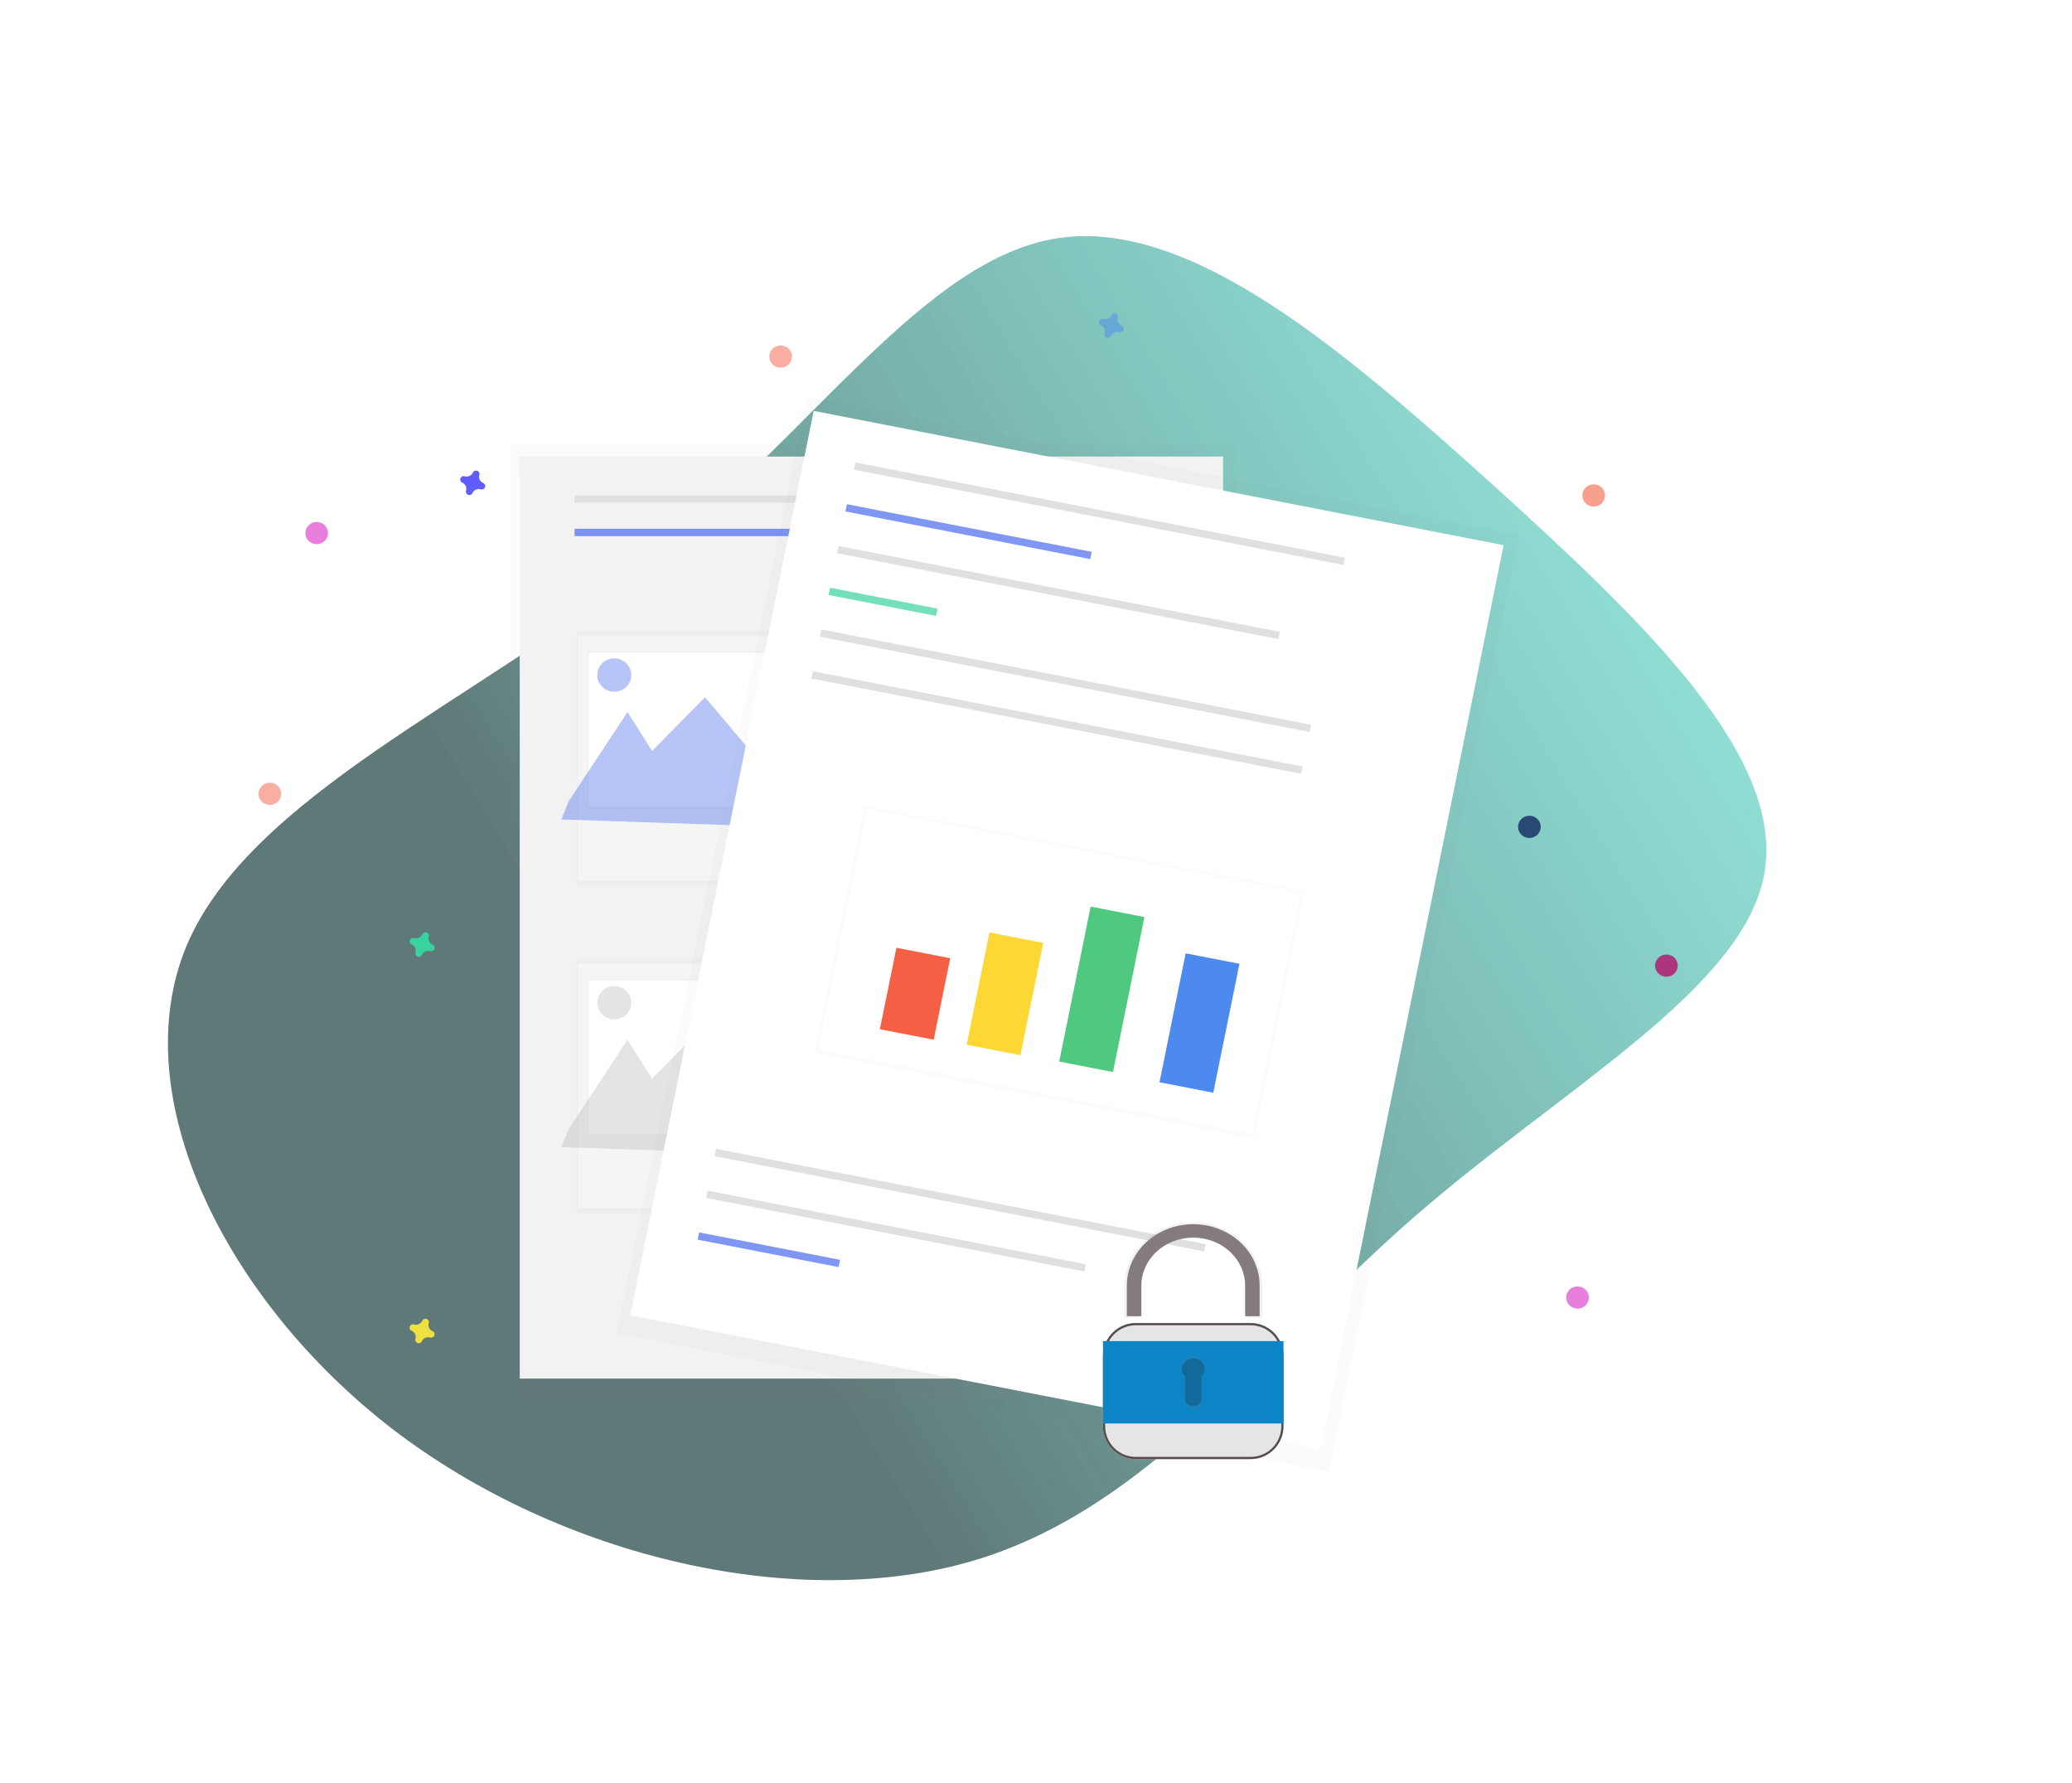 <svg width="946" height="814" viewBox="0 0 946 814" fill="none" xmlns="http://www.w3.org/2000/svg">
<g id="Document">
<g id="blob 1">
<path id="Vector" d="M683.485 223.036C751.124 284.493 814.979 345.543 805.519 398.86C796.059 451.77 712.811 496.947 645.172 555.962C577.533 614.977 525.03 688.237 445.093 712.25C364.683 736.263 256.366 711.436 179.267 652.421C102.641 593.406 56.76 500.203 85.14 431.827C113.993 363.451 217.58 319.902 294.679 258.445C371.778 196.988 422.389 117.623 483.406 108.669C544.423 99.715 615.373 161.579 683.485 223.036Z" fill="url(#paint0_linear)"/>
</g>
<g id="undraw_secure_data_0rwp 1">
<g id="TheDots">
<path id="Vector_2" opacity="0.5" d="M512.182 148.756C511.469 148.452 510.895 147.901 510.57 147.209C510.244 146.517 510.19 145.732 510.418 145.004C510.455 144.892 510.479 144.776 510.488 144.658C510.5 144.332 510.406 144.011 510.221 143.74C510.036 143.469 509.768 143.262 509.456 143.148C509.143 143.034 508.803 143.019 508.481 143.106C508.16 143.192 507.874 143.375 507.665 143.629C507.594 143.723 507.535 143.825 507.489 143.933C507.178 144.631 506.616 145.193 505.909 145.512C505.202 145.83 504.4 145.883 503.656 145.66C503.542 145.624 503.424 145.601 503.304 145.591C502.971 145.58 502.642 145.672 502.366 145.853C502.089 146.035 501.877 146.297 501.761 146.602C501.644 146.908 501.629 147.242 501.718 147.557C501.806 147.871 501.993 148.151 502.252 148.355C502.348 148.425 502.452 148.483 502.563 148.528C503.276 148.832 503.85 149.383 504.175 150.075C504.501 150.767 504.555 151.552 504.327 152.28C504.29 152.392 504.266 152.508 504.256 152.626C504.245 152.952 504.338 153.273 504.524 153.544C504.709 153.815 504.977 154.023 505.289 154.136C505.601 154.25 505.942 154.265 506.264 154.179C506.585 154.092 506.87 153.909 507.079 153.655C507.15 153.561 507.209 153.459 507.256 153.351C507.567 152.653 508.129 152.091 508.836 151.772C509.543 151.454 510.344 151.401 511.088 151.624C511.203 151.66 511.321 151.684 511.441 151.693C511.774 151.704 512.102 151.613 512.379 151.431C512.656 151.25 512.868 150.988 512.984 150.682C513.1 150.376 513.115 150.042 513.027 149.728C512.939 149.413 512.752 149.134 512.493 148.929C512.397 148.86 512.292 148.802 512.182 148.756Z" fill="#4D8AF0"/>
<path id="Vector_3" opacity="0.9" d="M197.521 607.706C196.808 607.402 196.234 606.851 195.909 606.159C195.583 605.467 195.529 604.682 195.757 603.954C195.794 603.842 195.818 603.726 195.827 603.608C195.839 603.282 195.745 602.961 195.56 602.69C195.375 602.419 195.107 602.212 194.795 602.098C194.482 601.984 194.142 601.969 193.82 602.055C193.499 602.142 193.213 602.325 193.004 602.579C192.934 602.673 192.874 602.775 192.828 602.883C192.517 603.581 191.955 604.143 191.248 604.462C190.541 604.78 189.74 604.833 188.996 604.61C188.881 604.574 188.763 604.55 188.643 604.541C188.31 604.53 187.982 604.622 187.705 604.803C187.428 604.984 187.216 605.247 187.1 605.552C186.984 605.858 186.968 606.192 187.057 606.506C187.145 606.821 187.332 607.1 187.591 607.305C187.687 607.375 187.792 607.433 187.902 607.478C188.615 607.782 189.189 608.333 189.514 609.025C189.84 609.717 189.894 610.502 189.666 611.23C189.629 611.342 189.605 611.458 189.595 611.576C189.584 611.902 189.678 612.223 189.863 612.494C190.048 612.765 190.316 612.972 190.628 613.086C190.94 613.2 191.281 613.215 191.603 613.129C191.924 613.042 192.209 612.859 192.419 612.605C192.489 612.511 192.549 612.409 192.595 612.301C192.906 611.603 193.468 611.041 194.175 610.722C194.882 610.404 195.683 610.351 196.427 610.574C196.542 610.61 196.66 610.634 196.78 610.643C197.113 610.654 197.441 610.562 197.718 610.381C197.995 610.2 198.207 609.937 198.323 609.632C198.439 609.326 198.454 608.992 198.366 608.678C198.278 608.363 198.091 608.084 197.832 607.879C197.736 607.809 197.631 607.751 197.521 607.706Z" fill="#FFEB3C"/>
<path id="Vector_4" opacity="0.8" d="M220.62 220.511C219.906 220.207 219.332 219.656 219.007 218.964C218.682 218.272 218.628 217.487 218.855 216.759C218.893 216.647 218.916 216.531 218.926 216.414C218.937 216.088 218.844 215.766 218.658 215.495C218.473 215.224 218.205 215.017 217.893 214.903C217.581 214.789 217.24 214.774 216.919 214.861C216.597 214.947 216.312 215.13 216.103 215.384C216.032 215.478 215.973 215.58 215.926 215.688C215.615 216.386 215.053 216.948 214.346 217.267C213.64 217.586 212.838 217.638 212.094 217.416C211.979 217.379 211.861 217.356 211.741 217.346C211.408 217.335 211.08 217.427 210.803 217.608C210.526 217.79 210.315 218.052 210.198 218.358C210.082 218.663 210.067 218.997 210.155 219.312C210.243 219.626 210.43 219.906 210.689 220.11C210.786 220.18 210.89 220.238 211 220.283C211.713 220.588 212.287 221.138 212.613 221.83C212.938 222.522 212.992 223.307 212.764 224.035C212.727 224.147 212.703 224.263 212.694 224.381C212.682 224.707 212.776 225.028 212.961 225.299C213.147 225.57 213.414 225.778 213.727 225.891C214.039 226.005 214.38 226.02 214.701 225.934C215.022 225.848 215.308 225.664 215.517 225.411C215.588 225.316 215.647 225.214 215.693 225.107C216.004 224.408 216.566 223.846 217.273 223.528C217.98 223.209 218.782 223.156 219.526 223.379C219.64 223.416 219.759 223.439 219.879 223.448C220.212 223.459 220.54 223.368 220.817 223.186C221.093 223.005 221.305 222.743 221.421 222.437C221.538 222.131 221.553 221.797 221.465 221.483C221.377 221.168 221.19 220.889 220.93 220.684C220.834 220.615 220.73 220.557 220.62 220.511Z" fill="#3935FD"/>
<path id="Vector_5" d="M197.541 431.312C196.828 431.008 196.254 430.458 195.928 429.766C195.603 429.074 195.549 428.289 195.776 427.56C195.814 427.448 195.837 427.332 195.847 427.215C195.858 426.889 195.765 426.567 195.58 426.296C195.394 426.025 195.126 425.818 194.814 425.704C194.502 425.59 194.161 425.576 193.84 425.662C193.518 425.748 193.233 425.931 193.024 426.185C192.953 426.279 192.894 426.381 192.847 426.489C192.537 427.188 191.974 427.75 191.268 428.068C190.561 428.387 189.759 428.44 189.015 428.217C188.901 428.18 188.782 428.157 188.662 428.148C188.329 428.136 188.001 428.228 187.724 428.409C187.447 428.591 187.236 428.853 187.119 429.159C187.003 429.464 186.988 429.798 187.076 430.113C187.164 430.427 187.351 430.707 187.611 430.912C187.707 430.981 187.811 431.039 187.921 431.084C188.634 431.389 189.208 431.939 189.534 432.631C189.859 433.323 189.913 434.108 189.686 434.837C189.648 434.949 189.624 435.065 189.615 435.182C189.603 435.508 189.697 435.829 189.882 436.101C190.068 436.372 190.335 436.579 190.648 436.693C190.96 436.807 191.301 436.821 191.622 436.735C191.943 436.649 192.229 436.466 192.438 436.212C192.509 436.118 192.568 436.015 192.615 435.908C192.925 435.209 193.488 434.647 194.194 434.329C194.901 434.01 195.703 433.957 196.447 434.18C196.561 434.217 196.68 434.24 196.8 434.249C197.133 434.26 197.461 434.169 197.738 433.987C198.015 433.806 198.226 433.544 198.343 433.238C198.459 432.932 198.474 432.599 198.386 432.284C198.298 431.969 198.111 431.69 197.851 431.485C197.755 431.416 197.651 431.358 197.541 431.312Z" fill="#3AD29F"/>
<path id="Vector_6" opacity="0.5" d="M356.418 167.849C359.279 167.849 361.598 165.578 361.598 162.777C361.598 159.976 359.279 157.705 356.418 157.705C353.557 157.705 351.237 159.976 351.237 162.777C351.237 165.578 353.557 167.849 356.418 167.849Z" fill="#F55F44"/>
<path id="Vector_7" opacity="0.5" d="M123.18 367.442C126.041 367.442 128.361 365.171 128.361 362.37C128.361 359.569 126.041 357.298 123.18 357.298C120.319 357.298 118 359.569 118 362.37C118 365.171 120.319 367.442 123.18 367.442Z" fill="#F55F44"/>
<path id="Vector_8" opacity="0.6" d="M727.62 231.243C730.481 231.243 732.8 228.972 732.8 226.171C732.8 223.369 730.481 221.099 727.62 221.099C724.759 221.099 722.44 223.369 722.44 226.171C722.44 228.972 724.759 231.243 727.62 231.243Z" fill="#F55F44"/>
<path id="Vector_9" opacity="0.9" d="M698.267 382.534C701.128 382.534 703.447 380.263 703.447 377.462C703.447 374.66 701.128 372.39 698.267 372.39C695.406 372.39 693.086 374.66 693.086 377.462C693.086 380.263 695.406 382.534 698.267 382.534Z" fill="#1E3B6B"/>
<path id="Vector_10" opacity="0.5" d="M144.594 248.421C147.455 248.421 149.774 246.151 149.774 243.349C149.774 240.548 147.455 238.277 144.594 238.277C141.733 238.277 139.413 240.548 139.413 243.349C139.413 246.151 141.733 248.421 144.594 248.421Z" fill="#D200BD"/>
<path id="Vector_11" opacity="0.5" d="M720.23 597.394C723.092 597.394 725.411 595.123 725.411 592.322C725.411 589.521 723.092 587.25 720.23 587.25C717.369 587.25 715.05 589.521 715.05 592.322C715.05 595.123 717.369 597.394 720.23 597.394Z" fill="#D200BD"/>
<path id="Vector_12" d="M760.82 445.879C763.681 445.879 766 443.608 766 440.807C766 438.006 763.681 435.735 760.82 435.735C757.959 435.735 755.639 438.006 755.639 440.807C755.639 443.608 757.959 445.879 760.82 445.879Z" fill="#AC367D"/>
</g>
<g id="Report">
<g id="Group" opacity="0.5">
<path id="Vector_13" opacity="0.5" d="M564.466 202.503H232.971V638.631H564.466V202.503Z" fill="url(#paint1_linear)"/>
</g>
<path id="Vector_14" d="M558.425 208.418H237.29V629.33H558.425V208.418Z" fill="#F2F2F2"/>
<path id="Vector_15" d="M372.82 226.171H262.324V229.55H372.82V226.171Z" fill="#E0E0E0"/>
<path id="Vector_16" opacity="0.7" d="M372.82 241.38H262.324V244.759H372.82V241.38Z" fill="#496CEF"/>
<path id="Vector_17" d="M499.718 226.171H389.222V229.55H499.718V226.171Z" fill="#E0E0E0"/>
<path id="Vector_18" d="M516.981 322.526H406.485V325.905H516.981V322.526Z" fill="#E0E0E0"/>
<path id="Vector_19" d="M519.572 331.82H409.076V335.199H519.572V331.82Z" fill="#E0E0E0"/>
<path id="Vector_20" d="M524.752 341.114H414.256V344.493H524.752V341.114Z" fill="#E0E0E0"/>
<path id="Vector_21" d="M516.981 472.124H406.485V475.503H516.981V472.124Z" fill="#E0E0E0"/>
<path id="Vector_22" d="M519.572 481.425H409.076V484.804H519.572V481.425Z" fill="#E0E0E0"/>
<path id="Vector_23" d="M524.752 490.719H414.256V494.098H524.752V490.719Z" fill="#E0E0E0"/>
<g id="Group_2" opacity="0.5">
<path id="Vector_24" opacity="0.5" d="M380.591 287.871H263.185V404.508H380.591V287.871Z" fill="url(#paint2_linear)"/>
</g>
<path id="Vector_25" d="M379.475 290.407H263.926V401.972H379.475V290.407Z" fill="#F5F5F5"/>
<g id="Group_3" opacity="0.5">
<path id="Vector_26" opacity="0.5" d="M375.77 297.166H267.998V369.854H375.77V297.166Z" fill="url(#paint3_linear)"/>
</g>
<path id="&#60;Rectangle&#62;" d="M375.029 298.009H268.739V368.161H375.029V298.009Z" fill="white"/>
<g id="Group_4">
<path id="Vector_27" opacity="0.4" d="M259.734 365.631L286.497 325.055L297.718 342.807L321.884 318.297L342.606 342.807L360.737 306.467L407.354 379.155L256.282 374.082L259.734 365.631Z" fill="#496CEF"/>
<path id="Vector_28" opacity="0.4" d="M280.448 315.761C284.74 315.761 288.219 312.355 288.219 308.153C288.219 303.951 284.74 300.545 280.448 300.545C276.157 300.545 272.678 303.951 272.678 308.153C272.678 312.355 276.157 315.761 280.448 315.761Z" fill="#496CEF"/>
</g>
<g id="Group_5" opacity="0.5">
<path id="Vector_29" opacity="0.5" d="M380.591 437.469H263.185V554.106H380.591V437.469Z" fill="url(#paint4_linear)"/>
</g>
<path id="Vector_30" d="M379.475 440.005H263.926V551.57H379.475V440.005Z" fill="#F5F5F5"/>
<g id="Group_6" opacity="0.5">
<path id="Vector_31" opacity="0.5" d="M375.77 446.77H267.998V519.458H375.77V446.77Z" fill="url(#paint5_linear)"/>
</g>
<path id="&#60;Rectangle&#62;_2" d="M375.029 447.613H268.739V517.765H375.029V447.613Z" fill="white"/>
<g id="Group_7">
<path id="Vector_32" opacity="0.4" d="M259.734 515.229L286.497 474.66L297.718 492.412L321.884 467.902L342.606 492.412L360.737 456.065L407.354 528.752L256.282 523.68L259.734 515.229Z" fill="#BDBDBD"/>
<path id="Vector_33" opacity="0.4" d="M280.448 465.366C284.74 465.366 288.219 461.959 288.219 457.758C288.219 453.556 284.74 450.149 280.448 450.149C276.157 450.149 272.678 453.556 272.678 457.758C272.678 461.959 276.157 465.366 280.448 465.366Z" fill="#BDBDBD"/>
</g>
<g id="Group_8" opacity="0.5">
<path id="Vector_34" opacity="0.5" d="M368.467 180.954L281.641 608.716L606.778 671.98L693.604 244.217L368.467 180.954Z" fill="url(#paint6_linear)"/>
</g>
<path id="Vector_35" d="M371.517 187.581L287.721 600.419L602.696 661.706L686.492 248.868L371.517 187.581Z" fill="white"/>
<path id="Vector_36" d="M614.07 254.584L390.54 211.091L389.867 214.405L613.398 257.899L614.07 254.584Z" fill="#E0E0E0"/>
<path id="Vector_37" d="M550.464 567.954L326.933 524.461L326.261 527.775L549.791 571.268L550.464 567.954Z" fill="#E0E0E0"/>
<path id="Vector_38" d="M495.791 577.139L323.064 543.53L322.391 546.844L495.118 580.453L495.791 577.139Z" fill="#E0E0E0"/>
<path id="Vector_39" opacity="0.7" d="M383.549 575.115L319.198 562.594L318.526 565.908L382.876 578.429L383.549 575.115Z" fill="#496CEF"/>
<path id="Vector_40" opacity="0.7" d="M498.437 251.913L386.675 230.167L386.002 233.482L497.764 255.228L498.437 251.913Z" fill="#496CEF"/>
<path id="Vector_41" d="M584.323 288.44L382.805 249.23L382.133 252.544L583.65 291.755L584.323 288.44Z" fill="#E0E0E0"/>
<path id="Vector_42" opacity="0.7" d="M428.045 277.854L378.938 268.299L378.265 271.613L427.372 281.168L428.045 277.854Z" fill="#3AD29F"/>
<path id="Vector_43" d="M598.591 330.856L375.06 287.363L374.388 290.677L597.918 334.17L598.591 330.856Z" fill="#E0E0E0"/>
<g id="Group_9" opacity="0.5">
<path id="Vector_44" opacity="0.5" d="M394.765 367.897L371.881 480.643L572.546 519.688L595.431 406.942L394.765 367.897Z" fill="url(#paint7_linear)"/>
</g>
<path id="Vector_45" d="M594.036 407.529L395.904 368.978L373.524 479.236L571.656 517.787L594.036 407.529Z" fill="white"/>
<path id="Vector_46" d="M433.822 437.439L409.268 432.662L401.721 469.843L426.275 474.62L433.822 437.439Z" fill="#F55F44"/>
<path id="Vector_47" d="M594.721 349.923L371.191 306.43L370.518 309.744L594.049 353.237L594.721 349.923Z" fill="#E0E0E0"/>
<path id="Vector_48" d="M522.508 418.63L497.954 413.853L483.591 484.613L508.145 489.391L522.508 418.63Z" fill="#4FC980"/>
<path id="Vector_49" d="M476.288 430.425L451.735 425.648L441.328 476.916L465.882 481.694L476.288 430.425Z" fill="#FDD835"/>
<path id="Vector_50" d="M565.885 439.968L541.331 435.191L529.385 494.048L553.939 498.825L565.885 439.968Z" fill="#4D8AF0"/>
</g>
<g id="Lock">
<path id="Vector_51" d="M520.118 587.158C520.118 581.117 522.718 575.322 527.344 571.051C531.971 566.779 538.246 564.379 544.789 564.379C551.333 564.379 557.608 566.779 562.235 571.051C566.861 575.322 569.461 581.117 569.461 587.158V601.736H576.367V587.158C576.367 579.425 573.04 572.008 567.117 566.54C561.195 561.072 553.163 558 544.787 558C536.412 558 528.379 561.072 522.457 566.54C516.535 572.008 513.208 579.425 513.208 587.158V601.736H520.114L520.118 587.158Z" fill="url(#paint8_linear)"/>
<path id="Vector_52" d="M521.104 586.845C521.104 581.045 523.6 575.482 528.041 571.381C532.483 567.28 538.508 564.976 544.789 564.976C551.071 564.976 557.096 567.28 561.537 571.381C565.979 575.482 568.475 581.045 568.475 586.845V600.842H575.105V586.845C575.105 579.421 571.911 572.302 566.226 567.052C560.54 561.803 552.83 558.854 544.789 558.854C536.749 558.854 529.038 561.803 523.353 567.052C517.668 572.302 514.474 579.421 514.474 586.845V600.842H521.104V586.845Z" fill="#847C7C"/>
<g id="Vector_53" filter="url(#filter0_d)">
<path d="M586 614.969C586 606.685 579.284 599.969 571 599.969H518.579C510.295 599.969 503.579 606.685 503.579 614.969V647.077C503.579 655.361 510.295 662.077 518.579 662.077H571C579.284 662.077 586 655.361 586 647.077V614.969Z" fill="#E5E5E5"/>
<path d="M571 600.469C579.008 600.469 585.5 606.961 585.5 614.969V647.077C585.5 655.085 579.008 661.577 571 661.577H518.579C510.571 661.577 504.079 655.085 504.079 647.077V614.969C504.079 606.961 510.571 600.469 518.579 600.469H571Z" stroke="#574C4C"/>
</g>
<path id="Vector_54" d="M586 612.213H503.579V649.825H586V612.213Z" fill="#0B84C8"/>
<path id="Vector_55" d="M550.832 623.906C550.833 622.995 550.592 622.097 550.132 621.292C549.671 620.487 549.003 619.798 548.188 619.286C547.372 618.774 546.433 618.454 545.452 618.354C544.472 618.254 543.48 618.377 542.563 618.713C541.646 619.048 540.831 619.586 540.191 620.279C539.551 620.972 539.105 621.8 538.891 622.689C538.677 623.578 538.702 624.502 538.964 625.38C539.226 626.258 539.717 627.064 540.393 627.726V639.632C540.393 640.708 540.857 641.741 541.681 642.502C542.505 643.263 543.624 643.691 544.789 643.691C545.955 643.691 547.073 643.263 547.898 642.502C548.722 641.741 549.185 640.708 549.185 639.632V627.739C550.247 626.704 550.836 625.331 550.832 623.906Z" fill="url(#paint9_linear)"/>
<path id="Vector_56" opacity="0.2" d="M550 624.899C550.001 624.114 549.793 623.34 549.396 622.646C548.999 621.951 548.423 621.357 547.72 620.916C547.016 620.474 546.206 620.198 545.361 620.112C544.515 620.025 543.66 620.132 542.869 620.421C542.078 620.711 541.376 621.175 540.825 621.772C540.273 622.37 539.888 623.083 539.703 623.85C539.519 624.617 539.541 625.414 539.766 626.171C539.992 626.928 540.416 627.623 540.999 628.194V638.458C540.999 639.386 541.399 640.277 542.11 640.933C542.82 641.589 543.784 641.958 544.789 641.958C545.795 641.958 546.759 641.589 547.469 640.933C548.18 640.277 548.579 639.386 548.579 638.458V628.194C549.492 627.304 550 626.125 550 624.899Z" fill="black"/>
</g>
</g>
</g>
<defs>
<filter id="filter0_d" x="499.579" y="599.969" width="90.421" height="70.108" filterUnits="userSpaceOnUse" color-interpolation-filters="sRGB">
<feFlood flood-opacity="0" result="BackgroundImageFix"/>
<feColorMatrix in="SourceAlpha" type="matrix" values="0 0 0 0 0 0 0 0 0 0 0 0 0 0 0 0 0 0 127 0"/>
<feOffset dy="4"/>
<feGaussianBlur stdDeviation="2"/>
<feColorMatrix type="matrix" values="0 0 0 0 0 0 0 0 0 0 0 0 0 0 0 0 0 0 0.25 0"/>
<feBlend mode="normal" in2="BackgroundImageFix" result="effect1_dropShadow"/>
<feBlend mode="normal" in="SourceGraphic" in2="effect1_dropShadow" result="shape"/>
</filter>
<linearGradient id="paint0_linear" x1="321" y1="541" x2="806" y2="243.5" gradientUnits="userSpaceOnUse">
<stop stop-color="#5F7978"/>
<stop offset="1" stop-color="#6ADCCE" stop-opacity="0.71"/>
</linearGradient>
<linearGradient id="paint1_linear" x1="398.715" y1="638.631" x2="398.715" y2="202.503" gradientUnits="userSpaceOnUse">
<stop stop-color="#808080" stop-opacity="0.25"/>
<stop offset="0.54" stop-color="#808080" stop-opacity="0.12"/>
<stop offset="1" stop-color="#808080" stop-opacity="0.1"/>
</linearGradient>
<linearGradient id="paint2_linear" x1="34179.3" y1="44427.8" x2="34179.3" y2="24740.7" gradientUnits="userSpaceOnUse">
<stop stop-color="#808080" stop-opacity="0.25"/>
<stop offset="0.54" stop-color="#808080" stop-opacity="0.12"/>
<stop offset="1" stop-color="#808080" stop-opacity="0.1"/>
</linearGradient>
<linearGradient id="paint3_linear" x1="31401.1" y1="24159.9" x2="31401.1" y2="16513.8" gradientUnits="userSpaceOnUse">
<stop stop-color="#808080" stop-opacity="0.25"/>
<stop offset="0.54" stop-color="#808080" stop-opacity="0.12"/>
<stop offset="1" stop-color="#808080" stop-opacity="0.1"/>
</linearGradient>
<linearGradient id="paint4_linear" x1="34179.3" y1="69829.2" x2="34179.3" y2="50140.9" gradientUnits="userSpaceOnUse">
<stop stop-color="#808080" stop-opacity="0.25"/>
<stop offset="0.54" stop-color="#808080" stop-opacity="0.12"/>
<stop offset="1" stop-color="#808080" stop-opacity="0.1"/>
</linearGradient>
<linearGradient id="paint5_linear" x1="31401.1" y1="40046.4" x2="31401.1" y2="32400.4" gradientUnits="userSpaceOnUse">
<stop stop-color="#808080" stop-opacity="0.25"/>
<stop offset="0.54" stop-color="#808080" stop-opacity="0.12"/>
<stop offset="1" stop-color="#808080" stop-opacity="0.1"/>
</linearGradient>
<linearGradient id="paint6_linear" x1="244571" y1="299381" x2="283726" y2="98148.7" gradientUnits="userSpaceOnUse">
<stop stop-color="#808080" stop-opacity="0.25"/>
<stop offset="0.54" stop-color="#808080" stop-opacity="0.12"/>
<stop offset="1" stop-color="#808080" stop-opacity="0.1"/>
</linearGradient>
<linearGradient id="paint7_linear" x1="55619" y1="124159" x2="61988.2" y2="91425.3" gradientUnits="userSpaceOnUse">
<stop stop-color="#808080" stop-opacity="0.25"/>
<stop offset="0.54" stop-color="#808080" stop-opacity="0.12"/>
<stop offset="1" stop-color="#808080" stop-opacity="0.1"/>
</linearGradient>
<linearGradient id="paint8_linear" x1="49674.4" y1="30029.9" x2="49674.4" y2="25449.4" gradientUnits="userSpaceOnUse">
<stop stop-color="#808080" stop-opacity="0.25"/>
<stop offset="0.54" stop-color="#808080" stop-opacity="0.12"/>
<stop offset="1" stop-color="#808080" stop-opacity="0.1"/>
</linearGradient>
<linearGradient id="paint9_linear" x1="9945.02" y1="20265.7" x2="9945.02" y2="18724.4" gradientUnits="userSpaceOnUse">
<stop stop-color="#808080" stop-opacity="0.25"/>
<stop offset="0.54" stop-color="#808080" stop-opacity="0.12"/>
<stop offset="1" stop-color="#808080" stop-opacity="0.1"/>
</linearGradient>
</defs>
</svg>
